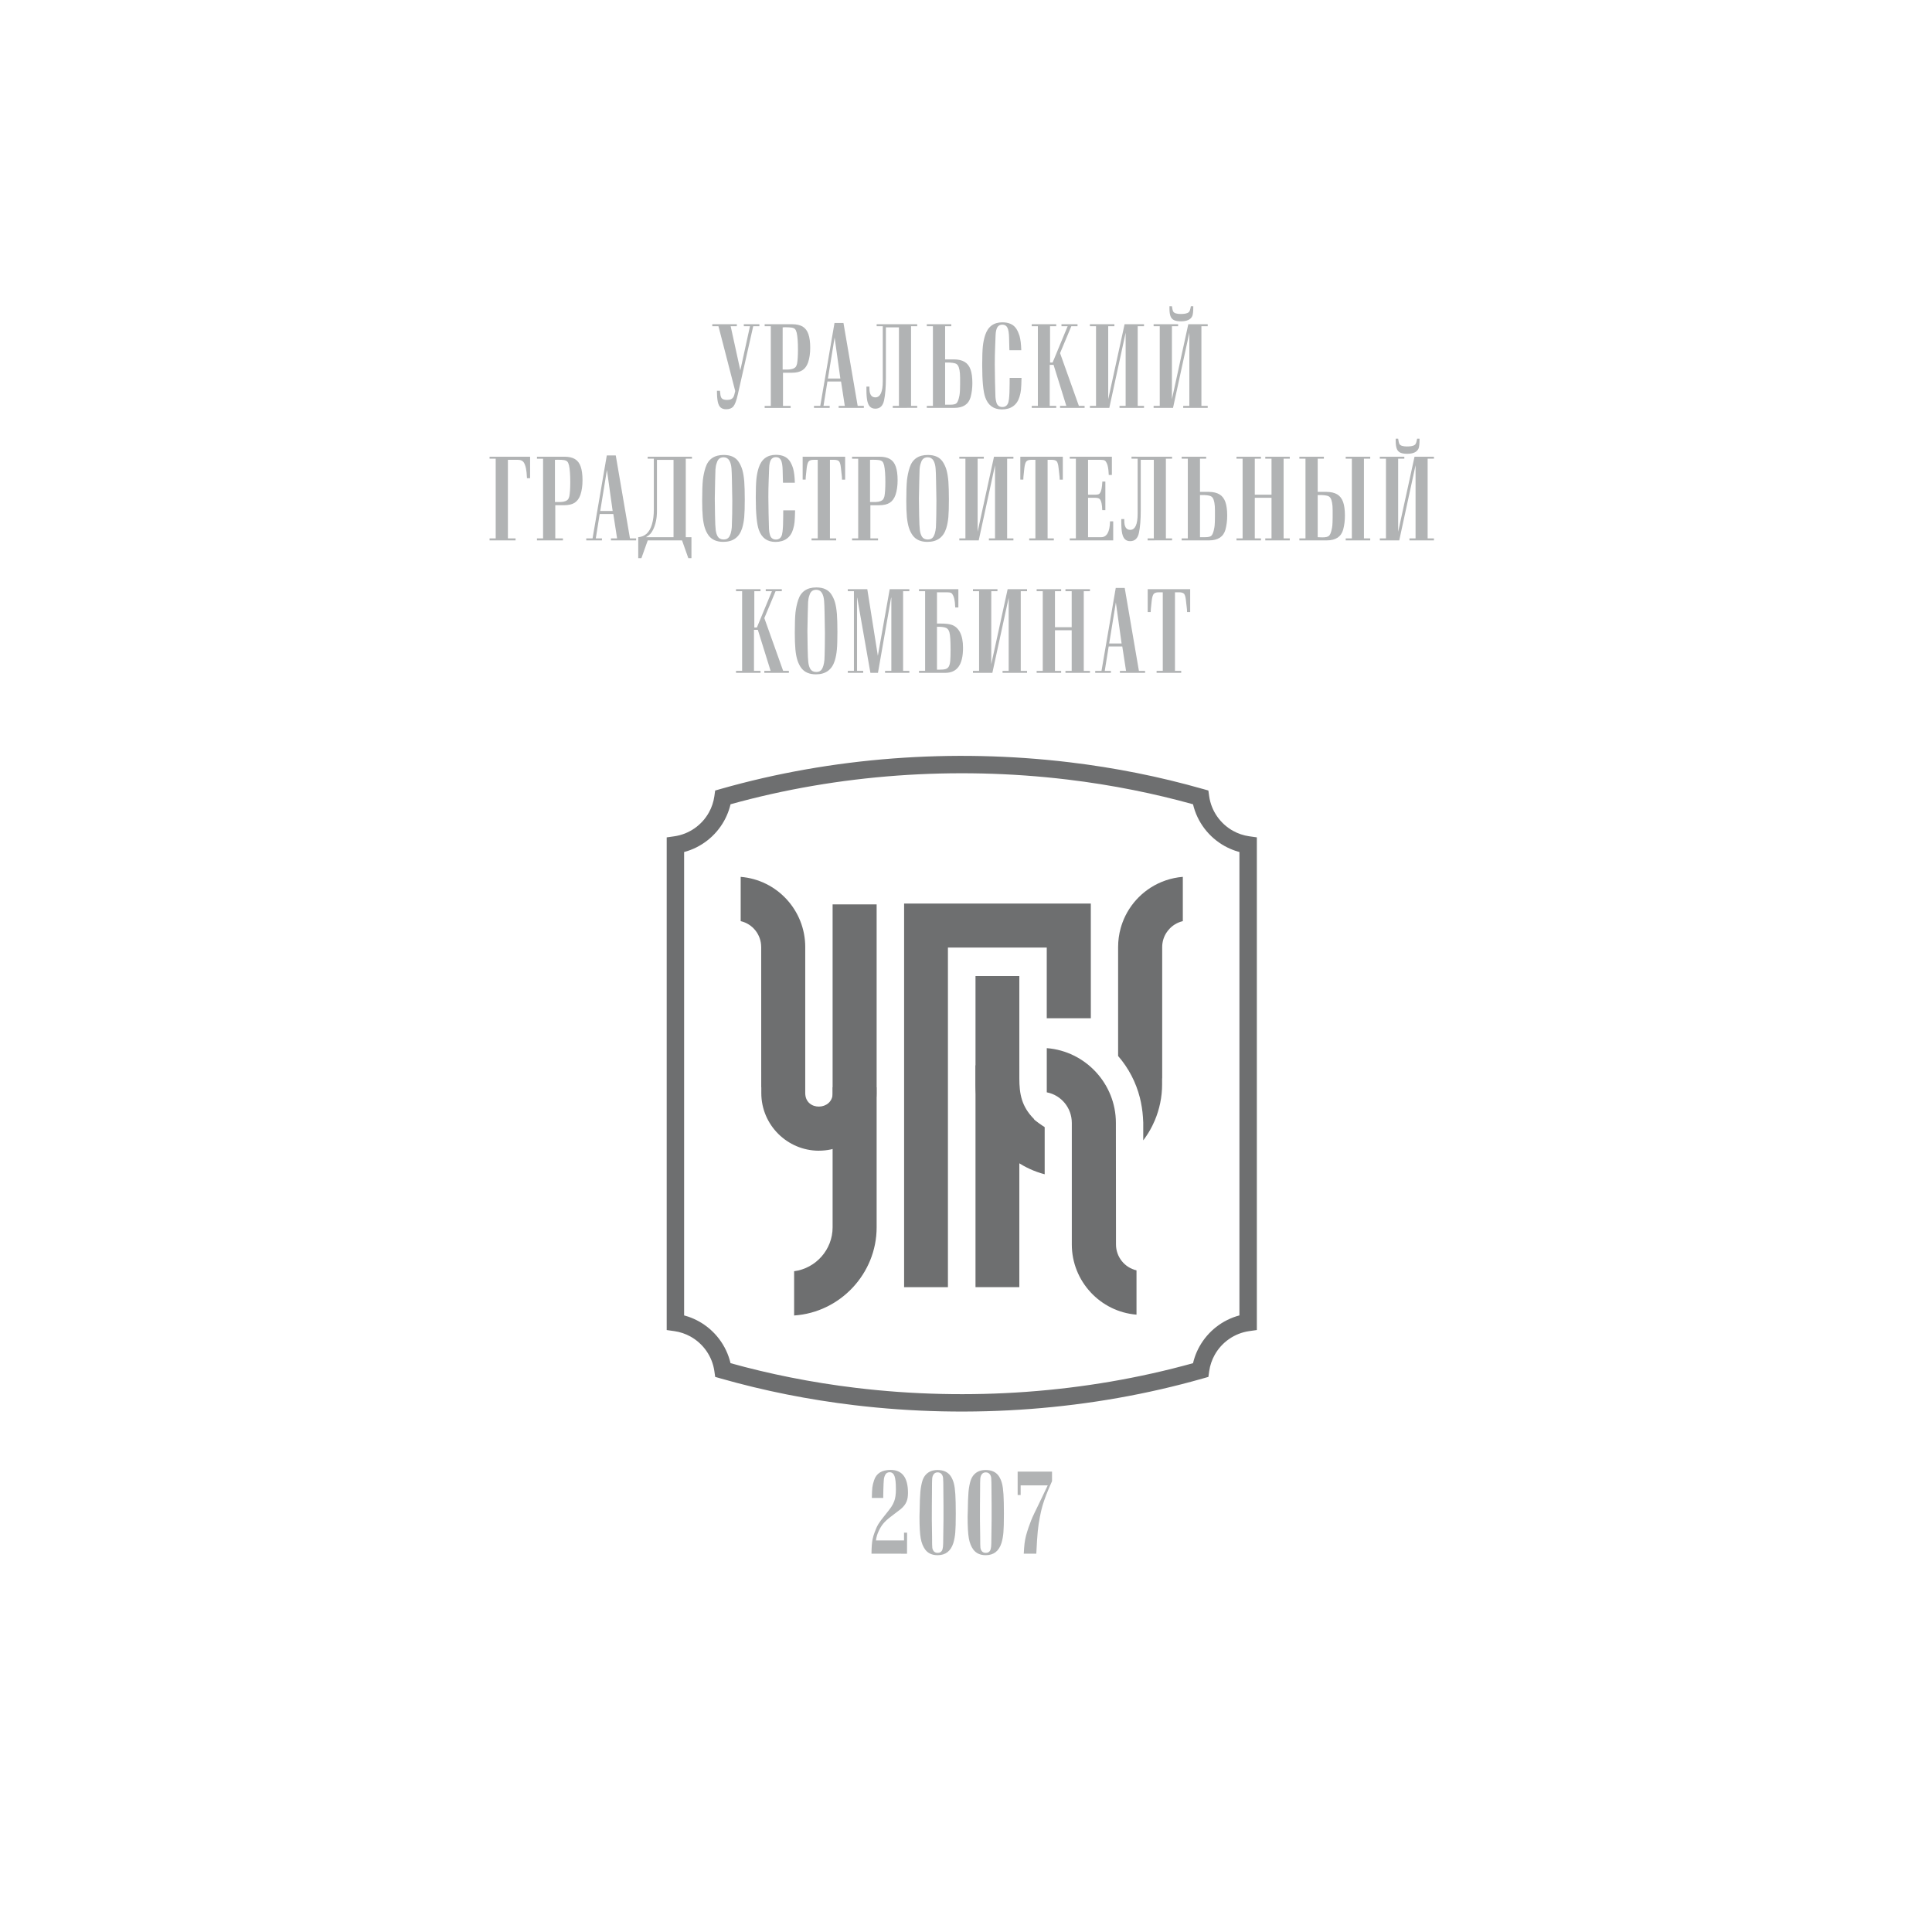 <?xml version="1.0" encoding="UTF-8" standalone="no"?>
<svg
   xmlns:dc="http://purl.org/dc/elements/1.1/"
   xmlns:cc="http://creativecommons.org/ns#"
   xmlns:rdf="http://www.w3.org/1999/02/22-rdf-syntax-ns#"
   xmlns:svg="http://www.w3.org/2000/svg"
   xmlns="http://www.w3.org/2000/svg"
   xmlns:xlink="http://www.w3.org/1999/xlink"
   xmlns:sodipodi="http://sodipodi.sourceforge.net/DTD/sodipodi-0.dtd"
   xmlns:inkscape="http://www.inkscape.org/namespaces/inkscape"
   version="1.1"
   width="180"
   height="180"
   id="svg41"
   viewBox="0 0 180 180"
   sodipodi:docname="Logo_.svg"
   inkscape:version="0.92.1 r15371">
  <defs
     id="defs45">
    <radialGradient
       r="59.955"
       cy="1095.055"
       cx="1098.345"
       id="grad1"
       gradientTransform="scale(0.896,1.116)"
       fx="1098.345"
       fy="1095.055"
       gradientUnits="userSpaceOnUse">
      <stop
         id="stop4360"
         stop-opacity="1"
         stop-color="#0062a7"
         offset="0%" />
      <stop
         id="stop4362"
         stop-opacity="1"
         stop-color="#003a6d"
         offset="100%" />
    </radialGradient>
    <linearGradient
       id="grad2">
      <stop
         id="stop4369"
         stop-opacity="1"
         stop-color="#68c9e8"
         offset="0%" />
      <stop
         id="stop4371"
         stop-opacity="1"
         stop-color="#009ee0"
         offset="49%" />
      <stop
         id="stop4373"
         stop-opacity="1"
         stop-color="#007eb4"
         offset="100%" />
    </linearGradient>
    <linearGradient
       gradientUnits="userSpaceOnUse"
       gradientTransform="scale(1.165,0.858)"
       y2="1470.099"
       x2="775.259"
       y1="1389.987"
       x1="775.259"
       id="grad3"
       xlink:href="#grad2" />
    <radialGradient
       r="159.229"
       cy="2422.321"
       cx="691.465"
       id="grad4"
       gradientTransform="scale(1.968,0.508)"
       fx="691.465"
       fy="2422.321"
       gradientUnits="userSpaceOnUse">
      <stop
         id="stop4381"
         stop-opacity="1"
         stop-color="#0062a7"
         offset="0%" />
      <stop
         id="stop4383"
         stop-opacity="1"
         stop-color="#003a6d"
         offset="100%" />
    </radialGradient>
    <linearGradient
       id="grad5">
      <stop
         id="stop4390"
         stop-opacity="1"
         stop-color="#c1c100"
         offset="0%" />
      <stop
         id="stop4392"
         stop-opacity="1"
         stop-color="#e7de00"
         offset="39%" />
      <stop
         id="stop4394"
         stop-opacity="1"
         stop-color="#fff044"
         offset="100%" />
    </linearGradient>
    <linearGradient
       gradientUnits="userSpaceOnUse"
       gradientTransform="scale(1.159,0.863)"
       y2="1498.017"
       x2="748.135"
       y1="1380.197"
       x1="748.135"
       id="grad6"
       xlink:href="#grad5" />
    <linearGradient
       id="grad1-4">
      <stop
         id="stop4546"
         stop-opacity="1"
         stop-color="#dcdedf"
         offset="0%" />
      <stop
         id="stop4548"
         stop-opacity="1"
         stop-color="#bdbec0"
         offset="100%" />
    </linearGradient>
    <linearGradient
       gradientUnits="userSpaceOnUse"
       gradientTransform="scale(1.165,0.858)"
       y2="938.031"
       x2="336.526"
       y1="797.921"
       x1="336.526"
       id="grad2-5"
       xlink:href="#grad1-4" />
    <radialGradient
       r="1"
       cy="0.57"
       cx="0.57"
       id="grad1-0">
      <stop
         id="stop4575"
         stop-opacity="1"
         stop-color="#ffffff"
         offset="0%" />
      <stop
         id="stop4577"
         stop-opacity="1"
         stop-color="#8f2029"
         offset="100%" />
    </radialGradient>
    <radialGradient
       r="0.82"
       cy="0.57"
       cx="0.57"
       id="grad2-0">
      <stop
         id="stop4584"
         stop-opacity="1"
         stop-color="#ffffff"
         offset="0%" />
      <stop
         id="stop4586"
         stop-opacity="1"
         stop-color="#8f2029"
         offset="100%" />
    </radialGradient>
    <radialGradient
       r="83.354"
       cy="253.492"
       cx="86.246"
       id="grad1-2"
       gradientTransform="scale(1.844,0.542)"
       fx="86.246"
       fy="253.492"
       gradientUnits="userSpaceOnUse">
      <stop
         id="stop4643"
         stop-opacity="1"
         stop-color="#ffffff"
         offset="0%" />
      <stop
         id="stop4645"
         stop-opacity="1"
         stop-color="#8f2029"
         offset="100%" />
    </radialGradient>
    <radialGradient
       r="28.199"
       cy="141.731"
       cx="93.598"
       id="grad2-01"
       gradientTransform="scale(1.04,0.961)"
       fx="93.598"
       fy="141.731"
       gradientUnits="userSpaceOnUse">
      <stop
         id="stop4652"
         stop-opacity="1"
         stop-color="#ffffff"
         offset="0%" />
      <stop
         id="stop4654"
         stop-opacity="1"
         stop-color="#8f2029"
         offset="100%" />
    </radialGradient>
    <linearGradient
       id="grad1-8">
      <stop
         id="stop4755"
         stop-opacity="1"
         stop-color="#c80d20"
         offset="0%" />
      <stop
         id="stop4757"
         stop-opacity="1"
         stop-color="#ffffff"
         offset="12%" />
      <stop
         id="stop4759"
         stop-opacity="1"
         stop-color="#d6d6d6"
         offset="0%" />
    </linearGradient>
    <linearGradient
       gradientUnits="userSpaceOnUse"
       y2="214.373"
       x2="133.578"
       y1="176.889"
       x1="133.578"
       id="grad2-4"
       xlink:href="#grad1-8"
       gradientTransform="scale(1.301,0.768)" />
    <linearGradient
       gradientUnits="userSpaceOnUse"
       y2="214.373"
       x2="133.578"
       y1="176.889"
       x1="133.578"
       id="grad2-08"
       xlink:href="#grad1-8"
       gradientTransform="scale(1.301,0.768)" />
    <linearGradient
       gradientUnits="userSpaceOnUse"
       y2="214.373"
       x2="133.578"
       y1="176.889"
       x1="133.578"
       id="grad2-45"
       xlink:href="#grad1-8"
       gradientTransform="scale(1.301,0.768)" />
  </defs>
  <sodipodi:namedview
     pagecolor="#ffffff"
     bordercolor="#666666"
     borderopacity="1"
     objecttolerance="10"
     gridtolerance="10"
     guidetolerance="10"
     inkscape:pageopacity="0"
     inkscape:pageshadow="2"
     inkscape:window-width="1920"
     inkscape:window-height="1005"
     id="namedview43"
     showgrid="false"
     showguides="true"
     inkscape:guide-bbox="true"
     inkscape:zoom="3.8547424"
     inkscape:cx="-8.7128609"
     inkscape:cy="91.306813"
     inkscape:window-x="-9"
     inkscape:window-y="-9"
     inkscape:window-maximized="1"
     inkscape:current-layer="svg41">
    <sodipodi:guide
       position="-15.776,89.885"
       orientation="0,1"
       id="guide3719"
       inkscape:locked="false" />
    <sodipodi:guide
       position="89.885,218.291"
       orientation="1,0"
       id="guide3721"
       inkscape:locked="false" />
  </sodipodi:namedview>
  <g
     id="g5158"
     transform="matrix(1.225,0,0,1.225,-287.881,-294.254)">
    <path
       inkscape:connector-curvature="0"
       id="path5120"
       style="fill:#6e6f70;fill-rule:evenodd"
       d="m 326.49,300.211 0.005,10e-4 0.413,0.118 0.06,0.428 c 0.16,1.136 0.851,2.101 1.814,2.638 0.185,0.103 0.383,0.192 0.592,0.262 0.206,0.07 0.42,0.122 0.641,0.153 v 4e-4 l 0.008,10e-4 0.572,0.08 v 0.575 36.322 0.574 l -0.572,0.081 c -1.135,0.16 -2.101,0.851 -2.637,1.814 -0.103,0.185 -0.192,0.383 -0.262,0.592 -0.07,0.206 -0.122,0.421 -0.153,0.641 h -3e-4 l -10e-4,0.008 -0.06,0.428 -0.414,0.118 c -8.466,2.417 -17.658,3.095 -26.529,2.032 -1.73,-0.207 -3.445,-0.48 -5.134,-0.817 -1.692,-0.338 -3.368,-0.743 -5.017,-1.213 l -0.005,-0.002 -0.413,-0.118 -0.06,-0.428 c -0.16,-1.136 -0.852,-2.102 -1.814,-2.638 -0.185,-0.103 -0.383,-0.191 -0.592,-0.262 -0.206,-0.07 -0.42,-0.122 -0.641,-0.153 v -3e-4 l -0.008,-10e-4 -0.572,-0.08 -3e-4,-0.575 v -36.322 l 3e-4,-0.574 0.572,-0.081 c 1.136,-0.16 2.102,-0.851 2.638,-1.813 0.103,-0.185 0.192,-0.383 0.262,-0.592 0.07,-0.206 0.122,-0.421 0.153,-0.641 h 3e-4 l 0.001,-0.008 0.06,-0.428 0.414,-0.118 c 8.468,-2.417 17.658,-3.094 26.528,-2.032 1.73,0.207 3.444,0.48 5.134,0.817 1.692,0.338 3.368,0.743 5.017,1.214 z m -0.749,1.166 c -1.487,-0.414 -2.999,-0.774 -4.527,-1.08 -1.664,-0.332 -3.344,-0.6 -5.03,-0.802 -8.563,-1.026 -17.426,-0.398 -25.617,1.881 -0.037,0.155 -0.081,0.307 -0.132,0.457 -0.095,0.279 -0.216,0.55 -0.36,0.809 -0.642,1.152 -1.735,2.02 -3.04,2.366 v 35.243 c 0.109,0.029 0.215,0.061 0.321,0.097 0.28,0.095 0.551,0.217 0.809,0.36 1.192,0.665 2.08,1.812 2.401,3.176 1.487,0.414 2.998,0.773 4.526,1.078 1.663,0.333 3.344,0.6 5.03,0.802 8.563,1.026 17.429,0.4 25.619,-1.88 0.036,-0.155 0.08,-0.308 0.13,-0.458 0.095,-0.279 0.216,-0.551 0.36,-0.809 0.642,-1.152 1.734,-2.02 3.039,-2.366 v -35.243 c -0.108,-0.029 -0.215,-0.061 -0.321,-0.098 -0.28,-0.095 -0.551,-0.216 -0.809,-0.36 -1.192,-0.664 -2.079,-1.81 -2.4,-3.174 z" />
    <path
       inkscape:connector-curvature="0"
       id="path5122"
       style="fill:#6e6f70;fill-rule:evenodd"
       d="m 303.767,338.102 h 3.333 v -25.827 h 7.516 v 5.376 h 3.353 l -0.002,-8.725 H 303.767 Z" />
    <path
       inkscape:connector-curvature="0"
       id="path5124"
       style="fill:#6e6f70;fill-rule:evenodd"
       d="m 309.197,321.231 v 16.871 h 3.333 v -16.871 z" />
    <path
       inkscape:connector-curvature="0"
       id="path5126"
       style="fill:#6e6f70;fill-rule:evenodd"
       d="m 316.522,325.603 v 9.255 c 0,2.788 2.165,5.115 4.92,5.335 v -3.368 c -0.909,-0.212 -1.557,-1.025 -1.56,-1.964 l -0.008,-9.256 c 0,-2.969 -2.31,-5.453 -5.256,-5.681 v 3.36 c 1.11,0.215 1.902,1.193 1.904,2.319 z" />
    <path
       inkscape:connector-curvature="0"
       id="path5128"
       style="fill:#6e6f70;fill-rule:evenodd"
       d="m 292.898,312.228 0.002,10.673 h 0.006 v 0.442 c 7e-4,2.424 1.976,4.38 4.378,4.382 v -0.002 h 0.004 c 2.415,0 4.382,-1.964 4.383,-4.377 -0.004,0 -0.002,-0.41 -0.002,-0.445 h 0.008 -3.349 0.009 v 0.442 c 0,1.346 -2.089,1.392 -2.089,-5e-4 v -11.105 c 0,-2.796 -2.143,-5.117 -4.91,-5.34 v 3.367 c 0.91,0.211 1.557,1.024 1.559,1.964 z" />
    <path
       inkscape:connector-curvature="0"
       id="path5130"
       style="fill:#6e6f70;fill-rule:evenodd"
       d="m 309.197,322.663 c 0,3.203 2.175,6.046 5.261,6.854 v -3.585 c -0.064,-0.037 -0.864,-0.572 -0.814,-0.621 -0.94,-0.94 -1.114,-1.904 -1.114,-3.09 v -7.782 h -3.333 z" />
    <path
       inkscape:connector-curvature="0"
       id="path5132"
       style="fill:#6e6f70;fill-rule:evenodd"
       d="m 323.396,322.22 v -9.988 c 0,-0.39 0.114,-0.761 0.315,-1.077 0.042,-0.065 0.084,-0.125 0.127,-0.178 l 8e-4,10e-4 c 0.048,-0.059 0.096,-0.114 0.144,-0.163 v -0.002 l 0.002,-0.002 c 0.152,-0.152 0.329,-0.281 0.523,-0.381 0.028,-0.014 0.067,-0.032 0.114,-0.052 l 0.002,-0.002 c 0.108,-0.047 0.223,-0.084 0.341,-0.112 v -3.368 c -0.901,0.073 -1.737,0.367 -2.454,0.825 -0.157,0.101 -0.313,0.213 -0.466,0.336 -0.15,0.12 -0.293,0.249 -0.427,0.383 l 0.001,6e-4 -0.003,0.002 -0.001,-6e-4 c -0.538,0.538 -0.965,1.192 -1.236,1.922 l 10e-4,4e-4 c -0.055,0.148 -0.103,0.294 -0.142,0.436 -0.126,0.454 -0.194,0.933 -0.194,1.426 h 0.002 v 0.004 h -0.002 l -3e-4,8.292 c 0.8,0.923 1.357,1.999 1.655,3.168 v 0.002 c 0.058,0.229 0.108,0.473 0.148,0.728 0.04,0.253 0.069,0.503 0.085,0.747 v 0.002 l 0.002,0.023 v 0.005 l 0.019,0.354 0.002,0.023 v 1.365 c 0.262,-0.346 0.493,-0.715 0.688,-1.105 0.066,-0.133 0.13,-0.27 0.188,-0.407 0.359,-0.849 0.559,-1.783 0.559,-2.762 h -10e-4 v -0.003 -0.442 z" />
    <path
       inkscape:connector-curvature="0"
       id="path5134"
       style="fill:#6e6f70;fill-rule:evenodd"
       d="m 298.329,333.554 c 0,1.686 -1.265,3.118 -2.927,3.337 v 3.366 c 3.495,-0.229 6.276,-3.181 6.276,-6.702 v -24.566 h -3.349 z" />
    <path
       inkscape:connector-curvature="0"
       id="path5136"
       style="fill:#b1b3b4;fill-rule:evenodd"
       d="m 301.286,358.373 c 0.006,-0.486 0.032,-0.842 0.078,-1.071 0.04,-0.197 0.091,-0.374 0.152,-0.53 0.086,-0.248 0.181,-0.458 0.284,-0.635 0.106,-0.178 0.27,-0.399 0.488,-0.664 0.235,-0.29 0.402,-0.508 0.501,-0.652 0.097,-0.146 0.172,-0.29 0.224,-0.434 0.087,-0.224 0.13,-0.527 0.13,-0.91 0,-0.483 -0.035,-0.82 -0.108,-1.01 -0.072,-0.192 -0.196,-0.289 -0.371,-0.289 -0.161,0 -0.275,0.074 -0.345,0.221 -0.058,0.127 -0.09,0.253 -0.096,0.38 -0.013,0.137 -0.025,0.38 -0.034,0.725 -0.006,0.178 -0.009,0.339 -0.009,0.479 v 0.152 h -0.867 c 0.006,-0.374 0.019,-0.642 0.038,-0.803 0.021,-0.162 0.064,-0.34 0.13,-0.536 0.168,-0.529 0.586,-0.794 1.256,-0.794 0.882,0 1.324,0.58 1.324,1.742 0,0.268 -0.034,0.485 -0.103,0.653 -0.081,0.209 -0.231,0.406 -0.453,0.59 -0.066,0.057 -0.314,0.246 -0.742,0.566 -0.239,0.181 -0.426,0.35 -0.56,0.508 -0.136,0.156 -0.258,0.352 -0.367,0.588 -0.107,0.218 -0.178,0.457 -0.212,0.716 h 2.136 v -0.59 h 0.233 l -0.005,1.601 z m 3.661,-3.162 c 0.009,-0.696 0.026,-1.209 0.056,-1.536 0.031,-0.328 0.084,-0.608 0.154,-0.841 0.056,-0.177 0.135,-0.326 0.243,-0.45 0.106,-0.123 0.235,-0.218 0.39,-0.281 0.153,-0.063 0.325,-0.094 0.516,-0.094 0.455,0 0.789,0.153 1.001,0.461 0.108,0.162 0.187,0.345 0.241,0.548 0.055,0.205 0.093,0.483 0.115,0.835 0.022,0.353 0.033,0.845 0.033,1.478 0,0.656 -0.012,1.13 -0.037,1.423 -0.025,0.294 -0.074,0.564 -0.149,0.811 -0.196,0.616 -0.595,0.923 -1.196,0.923 -0.411,0 -0.723,-0.14 -0.936,-0.418 -0.17,-0.227 -0.286,-0.516 -0.348,-0.866 -0.062,-0.349 -0.093,-0.892 -0.093,-1.632 0,-0.044 0.001,-0.106 0.004,-0.185 0.003,-0.078 0.005,-0.137 0.005,-0.177 z m 0.928,0.582 0.018,1.264 c 0,0.498 0.006,0.789 0.018,0.872 0.007,0.075 0.037,0.15 0.086,0.226 0.069,0.103 0.175,0.155 0.319,0.155 0.147,0 0.254,-0.052 0.32,-0.155 0.043,-0.069 0.072,-0.169 0.087,-0.3 0.013,-0.131 0.021,-0.375 0.021,-0.736 l 0.018,-1.333 v -1.053 l -0.009,-1.147 c 0,-0.483 -0.007,-0.812 -0.022,-0.984 -0.004,-0.055 -0.028,-0.129 -0.068,-0.22 -0.081,-0.13 -0.196,-0.194 -0.346,-0.194 -0.147,0 -0.256,0.061 -0.328,0.185 -0.048,0.078 -0.078,0.178 -0.088,0.302 -0.01,0.124 -0.015,0.433 -0.015,0.928 l -0.009,1.13 z m 2.733,-0.582 c 0.009,-0.696 0.026,-1.209 0.056,-1.536 0.031,-0.328 0.084,-0.608 0.155,-0.841 0.056,-0.177 0.135,-0.326 0.243,-0.45 0.106,-0.123 0.235,-0.218 0.39,-0.281 0.153,-0.063 0.325,-0.094 0.515,-0.094 0.455,0 0.789,0.153 1.001,0.461 0.107,0.162 0.187,0.345 0.241,0.548 0.055,0.205 0.093,0.483 0.115,0.835 0.022,0.353 0.033,0.845 0.033,1.478 0,0.656 -0.012,1.13 -0.037,1.423 -0.025,0.294 -0.074,0.564 -0.149,0.811 -0.196,0.616 -0.595,0.923 -1.196,0.923 -0.411,0 -0.723,-0.14 -0.937,-0.418 -0.17,-0.227 -0.286,-0.516 -0.348,-0.866 -0.062,-0.349 -0.093,-0.892 -0.093,-1.632 0,-0.044 0.002,-0.106 0.005,-0.185 0.003,-0.078 0.005,-0.137 0.005,-0.177 z m 0.927,0.582 0.018,1.264 c 0,0.498 0.006,0.789 0.018,0.872 0.007,0.075 0.037,0.15 0.086,0.226 0.069,0.103 0.175,0.155 0.32,0.155 0.147,0 0.253,-0.052 0.319,-0.155 0.043,-0.069 0.072,-0.169 0.087,-0.3 0.013,-0.131 0.021,-0.375 0.021,-0.736 l 0.018,-1.333 v -1.053 l -0.009,-1.147 c 0,-0.483 -0.007,-0.812 -0.022,-0.984 -0.004,-0.055 -0.028,-0.129 -0.068,-0.22 -0.081,-0.13 -0.196,-0.194 -0.346,-0.194 -0.147,0 -0.256,0.061 -0.329,0.185 -0.048,0.078 -0.078,0.178 -0.088,0.302 -0.01,0.124 -0.015,0.433 -0.015,0.928 l -0.009,1.13 z m 3.332,2.58 c 0.018,-0.329 0.038,-0.588 0.06,-0.779 0.024,-0.19 0.059,-0.383 0.108,-0.576 0.05,-0.192 0.118,-0.413 0.203,-0.66 0.067,-0.192 0.129,-0.361 0.186,-0.504 0.058,-0.147 0.143,-0.34 0.258,-0.579 0.114,-0.239 0.27,-0.56 0.468,-0.966 0.164,-0.339 0.343,-0.716 0.539,-1.13 h -2.059 v 0.733 h -0.228 v -1.779 h 2.615 v 0.726 c -0.18,0.396 -0.327,0.745 -0.443,1.046 -0.116,0.3 -0.21,0.578 -0.283,0.828 -0.072,0.252 -0.137,0.527 -0.194,0.826 -0.074,0.374 -0.13,0.745 -0.165,1.112 -0.037,0.366 -0.074,0.934 -0.11,1.701 z" />
    <path
       inkscape:connector-curvature="0"
       id="path5138"
       style="fill:#b1b3b4;fill-rule:evenodd"
       d="m 292.291,265.018 -1.174,5.202 c -0.102,0.452 -0.213,0.752 -0.337,0.901 -0.124,0.141 -0.303,0.212 -0.539,0.212 -0.181,0 -0.322,-0.043 -0.425,-0.13 -0.102,-0.087 -0.174,-0.23 -0.218,-0.432 -0.043,-0.204 -0.065,-0.484 -0.065,-0.842 h 0.23 c 0.003,0.015 0.004,0.042 0.007,0.078 0.003,0.035 0.007,0.065 0.013,0.091 0.009,0.2 0.05,0.339 0.125,0.414 0.078,0.075 0.212,0.112 0.402,0.112 0.235,0 0.395,-0.077 0.478,-0.228 0.04,-0.066 0.086,-0.216 0.134,-0.449 l -1.274,-4.929 h -0.47 v -0.152 h 1.869 l -0.004,0.152 h -0.467 l 0.734,3.355 0.735,-3.355 h -0.467 l -0.005,-0.152 h 1.187 v 0.152 z m 0.871,-0.152 h 2.084 c 0.336,0 0.604,0.06 0.804,0.179 0.2,0.12 0.346,0.311 0.437,0.573 0.093,0.264 0.139,0.612 0.139,1.043 0,0.417 -0.053,0.785 -0.159,1.105 -0.096,0.273 -0.24,0.473 -0.436,0.6 -0.196,0.127 -0.464,0.19 -0.803,0.19 h -0.673 v 2.523 h 0.582 v 0.152 h -1.975 v -0.152 h 0.466 v -6.06 h -0.466 z m 1.367,3.446 h 0.415 c 0.287,-0.009 0.482,-0.079 0.587,-0.21 0.043,-0.066 0.073,-0.143 0.094,-0.23 0.045,-0.247 0.069,-0.607 0.069,-1.078 0,-0.557 -0.031,-0.981 -0.094,-1.271 -0.035,-0.132 -0.076,-0.227 -0.125,-0.281 -0.051,-0.057 -0.134,-0.096 -0.244,-0.116 -0.111,-0.019 -0.286,-0.03 -0.524,-0.03 -0.019,0 -0.05,0.002 -0.09,0.005 -0.039,0.003 -0.069,0.004 -0.087,0.004 z m 3.107,2.766 h 0.47 l -0.002,0.152 h -1.192 v -0.152 h 0.478 l 1.083,-6.308 h 0.682 l 1.08,6.308 h 0.47 v 0.152 h -1.916 v -0.152 h 0.467 l -0.285,-1.854 h -1.036 z m 0.337,-2.084 h 0.944 l -0.436,-3.119 z m 6.79,-4.128 v 0.152 h -0.469 v 6.06 h 0.469 v 0.147 l -1.859,0.005 v -0.152 h 0.47 v -5.974 h -0.993 v 3.844 c 0,0.695 -0.045,1.265 -0.138,1.707 -0.088,0.423 -0.311,0.634 -0.664,0.634 -0.163,0 -0.296,-0.047 -0.395,-0.14 -0.1,-0.094 -0.171,-0.243 -0.217,-0.449 -0.044,-0.206 -0.066,-0.484 -0.066,-0.836 v -0.255 h 0.228 v 0.134 c 0,0.458 0.15,0.686 0.449,0.686 0.377,0 0.566,-0.411 0.566,-1.233 v -4.179 h -0.466 v -0.152 z m 0.73,6.364 v -0.152 h 0.465 v -6.06 h -0.465 v -0.152 h 1.863 v 0.152 h -0.47 v 2.522 h 0.673 c 0.333,0.003 0.604,0.067 0.809,0.189 0.206,0.122 0.355,0.314 0.45,0.576 0.093,0.261 0.14,0.61 0.14,1.044 0,0.374 -0.044,0.729 -0.134,1.065 -0.154,0.543 -0.57,0.816 -1.246,0.816 z m 1.393,-3.448 v 3.205 h 0.38 c 0.258,0 0.424,-0.04 0.495,-0.121 0.066,-0.069 0.122,-0.196 0.17,-0.38 0.04,-0.16 0.065,-0.296 0.072,-0.405 0.012,-0.112 0.019,-0.317 0.022,-0.613 v -0.53 c 0,-0.456 -0.058,-0.771 -0.172,-0.944 -0.057,-0.087 -0.15,-0.143 -0.277,-0.169 -0.065,-0.016 -0.183,-0.031 -0.354,-0.043 z m 4.909,1.165 h 0.902 c -0.009,0.411 -0.022,0.71 -0.041,0.893 -0.019,0.184 -0.054,0.364 -0.111,0.539 -0.091,0.314 -0.252,0.552 -0.48,0.719 -0.228,0.165 -0.516,0.247 -0.862,0.247 -0.626,0 -1.047,-0.305 -1.264,-0.915 -0.154,-0.429 -0.233,-1.25 -0.233,-2.464 0,-0.624 0.017,-1.091 0.047,-1.402 0.033,-0.313 0.091,-0.602 0.177,-0.867 0.213,-0.649 0.649,-0.975 1.308,-0.975 0.498,0 0.854,0.165 1.069,0.496 0.099,0.161 0.176,0.337 0.237,0.53 0.075,0.268 0.121,0.633 0.134,1.095 h -0.903 l -0.009,-0.31 -0.016,-0.651 c -0.009,-0.356 -0.051,-0.61 -0.13,-0.76 -0.078,-0.149 -0.206,-0.224 -0.383,-0.224 -0.168,0 -0.292,0.065 -0.374,0.194 -0.081,0.13 -0.129,0.336 -0.14,0.622 l -0.034,0.91 c -0.018,0.465 -0.026,0.901 -0.026,1.308 0,0.006 0.006,0.439 0.018,1.299 0.009,0.368 0.018,0.691 0.026,0.971 0,0.233 0.026,0.44 0.081,0.621 0.029,0.106 0.082,0.19 0.162,0.251 0.079,0.06 0.174,0.089 0.287,0.089 0.233,0 0.386,-0.12 0.461,-0.362 0.019,-0.084 0.034,-0.162 0.043,-0.237 0.034,-0.283 0.052,-0.684 0.052,-1.209 v -0.116 z m 4.41,-3.929 h -0.47 v -0.152 h 1.221 v 0.152 h -0.471 l -0.857,2.048 1.431,4.012 h 0.436 v 0.152 h -1.868 v -0.152 h 0.478 l -0.97,-3.12 h -0.294 v 3.12 h 0.496 v 0.152 h -1.863 v -0.152 h 0.466 v -6.06 h -0.466 v -0.152 h 1.863 v 0.152 h -0.47 v 2.764 h 0.194 z m 3.085,5.555 1.246,-5.707 h 1.476 v 0.152 h -0.479 v 6.06 h 0.479 v 0.152 h -1.863 v -0.152 h 0.466 v -5.564 l -1.242,5.716 h -1.476 v -0.152 h 0.466 v -6.06 h -0.466 v -0.152 h 1.863 v 0.152 h -0.47 z m 4.845,0 1.246,-5.707 h 1.476 v 0.152 h -0.479 v 6.06 h 0.479 v 0.152 h -1.863 v -0.152 h 0.466 v -5.564 l -1.241,5.716 h -1.476 v -0.152 h 0.466 v -6.06 h -0.466 v -0.152 h 1.863 v 0.152 h -0.47 z m -0.186,-7.076 h 0.186 c 0.026,0.194 0.059,0.33 0.099,0.405 0.072,0.124 0.264,0.186 0.574,0.186 0.302,0 0.503,-0.044 0.608,-0.134 0.069,-0.06 0.122,-0.212 0.159,-0.457 h 0.185 v 0.069 c 0,0.314 -0.023,0.535 -0.069,0.664 -0.115,0.277 -0.403,0.415 -0.866,0.415 -0.225,0 -0.4,-0.029 -0.527,-0.088 -0.127,-0.059 -0.217,-0.159 -0.27,-0.299 -0.053,-0.139 -0.08,-0.338 -0.08,-0.594 z m -48.628,11.445 v 1.635 h -0.237 c -0.015,-0.333 -0.041,-0.583 -0.078,-0.75 -0.051,-0.241 -0.122,-0.409 -0.209,-0.503 -0.088,-0.096 -0.22,-0.143 -0.395,-0.143 h -0.769 v 5.974 h 0.583 v 0.152 h -1.977 v -0.152 h 0.466 v -6.06 h -0.466 v -0.152 z m 0.523,0 h 2.084 c 0.336,0 0.604,0.06 0.804,0.18 0.2,0.119 0.346,0.311 0.437,0.573 0.093,0.264 0.139,0.611 0.139,1.043 0,0.416 -0.053,0.785 -0.159,1.105 -0.096,0.272 -0.24,0.472 -0.436,0.599 -0.196,0.127 -0.464,0.19 -0.803,0.19 h -0.673 v 2.523 h 0.582 v 0.152 h -1.975 v -0.152 h 0.465 v -6.06 h -0.465 z m 1.367,3.446 h 0.415 c 0.287,-0.008 0.482,-0.08 0.587,-0.21 0.043,-0.066 0.074,-0.143 0.094,-0.23 0.046,-0.247 0.069,-0.607 0.069,-1.078 0,-0.557 -0.031,-0.981 -0.095,-1.271 -0.035,-0.133 -0.076,-0.227 -0.125,-0.281 -0.051,-0.057 -0.134,-0.096 -0.244,-0.116 -0.111,-0.019 -0.286,-0.029 -0.524,-0.029 -0.019,0 -0.05,10e-4 -0.09,0.004 -0.04,0.003 -0.069,0.004 -0.087,0.004 z m 3.107,2.766 h 0.47 l -0.003,0.152 h -1.192 v -0.152 h 0.479 l 1.083,-6.308 h 0.682 l 1.079,6.308 h 0.47 v 0.152 h -1.916 v -0.152 h 0.467 l -0.286,-1.854 h -1.036 z m 0.338,-2.084 h 0.944 l -0.436,-3.119 z m 6.506,1.993 h 0.431 v 1.598 h -0.237 l -0.479,-1.355 h -2.607 l -0.483,1.355 h -0.241 v -1.598 c 0.255,-0.018 0.471,-0.108 0.646,-0.271 0.178,-0.168 0.312,-0.408 0.401,-0.721 0.093,-0.309 0.139,-0.679 0.139,-1.108 v -3.869 h -0.47 v -0.152 h 3.37 v 0.152 h -0.47 z m -3.029,0 h 2.097 v -5.882 h -1.261 v 3.903 c 0,0.534 -0.096,1 -0.289,1.398 -0.069,0.14 -0.14,0.251 -0.212,0.327 -0.072,0.078 -0.184,0.163 -0.336,0.255 z m 4.276,-2.807 c 0,-0.682 0.018,-1.191 0.051,-1.527 0.038,-0.34 0.106,-0.664 0.207,-0.972 0.206,-0.631 0.667,-0.948 1.38,-0.948 0.537,0 0.92,0.18 1.147,0.539 0.121,0.187 0.213,0.395 0.277,0.621 0.063,0.227 0.109,0.516 0.139,0.863 0.025,0.345 0.038,0.8 0.038,1.364 0,0.595 -0.013,1.044 -0.041,1.346 -0.027,0.302 -0.08,0.58 -0.158,0.837 -0.218,0.694 -0.696,1.04 -1.436,1.04 -0.492,0 -0.86,-0.158 -1.105,-0.474 -0.127,-0.17 -0.225,-0.366 -0.297,-0.588 -0.072,-0.221 -0.123,-0.496 -0.156,-0.823 -0.031,-0.331 -0.047,-0.757 -0.047,-1.277 z m 0.959,-0.134 0.018,1.272 c 0.009,0.554 0.026,0.933 0.053,1.134 0.028,0.2 0.08,0.365 0.158,0.492 0.091,0.146 0.243,0.219 0.452,0.219 0.187,0 0.326,-0.068 0.414,-0.203 0.051,-0.086 0.091,-0.174 0.116,-0.262 0.04,-0.135 0.068,-0.286 0.082,-0.453 0.01,-0.17 0.021,-0.501 0.03,-0.996 l 0.008,-1.044 -0.026,-1.492 c -0.007,-0.449 -0.019,-0.76 -0.034,-0.935 -0.018,-0.256 -0.073,-0.466 -0.168,-0.626 -0.1,-0.16 -0.244,-0.241 -0.432,-0.241 -0.172,0 -0.303,0.056 -0.396,0.168 -0.054,0.063 -0.096,0.15 -0.125,0.259 -0.055,0.144 -0.087,0.308 -0.099,0.492 -0.009,0.161 -0.018,0.452 -0.025,0.875 z m 5.206,0.902 h 0.902 c -0.009,0.411 -0.022,0.71 -0.041,0.894 -0.019,0.184 -0.054,0.364 -0.111,0.539 -0.091,0.314 -0.251,0.552 -0.48,0.719 -0.228,0.165 -0.516,0.247 -0.862,0.247 -0.626,0 -1.047,-0.305 -1.264,-0.915 -0.154,-0.429 -0.233,-1.251 -0.233,-2.464 0,-0.624 0.017,-1.091 0.047,-1.402 0.033,-0.314 0.091,-0.602 0.177,-0.867 0.214,-0.649 0.649,-0.975 1.308,-0.975 0.498,0 0.854,0.165 1.069,0.496 0.099,0.161 0.177,0.337 0.237,0.53 0.075,0.268 0.121,0.633 0.134,1.096 h -0.903 l -0.009,-0.311 -0.016,-0.651 c -0.009,-0.356 -0.051,-0.61 -0.13,-0.76 -0.078,-0.149 -0.206,-0.224 -0.383,-0.224 -0.168,0 -0.292,0.065 -0.374,0.194 -0.081,0.13 -0.129,0.336 -0.14,0.622 l -0.034,0.91 c -0.018,0.465 -0.026,0.901 -0.026,1.308 0,0.006 0.006,0.439 0.018,1.299 0.009,0.368 0.018,0.691 0.026,0.971 0,0.233 0.026,0.441 0.081,0.622 0.029,0.106 0.082,0.19 0.162,0.251 0.079,0.06 0.173,0.089 0.287,0.089 0.233,0 0.386,-0.121 0.461,-0.362 0.019,-0.084 0.034,-0.162 0.043,-0.237 0.034,-0.283 0.052,-0.685 0.052,-1.209 v -0.116 z m 1.477,-4.081 h 3.231 v 1.743 h -0.237 l -0.009,-0.215 -0.073,-0.653 c -0.025,-0.258 -0.072,-0.43 -0.137,-0.517 -0.069,-0.081 -0.196,-0.121 -0.38,-0.121 h -0.32 v 5.974 H 298.6 v 0.152 h -1.872 v -0.152 h 0.47 v -5.974 h -0.32 c -0.181,0 -0.305,0.042 -0.371,0.125 -0.068,0.081 -0.119,0.252 -0.15,0.512 l -0.069,0.653 -0.009,0.215 h -0.228 z m 3.758,0 h 2.084 c 0.336,0 0.604,0.06 0.804,0.18 0.2,0.119 0.346,0.311 0.437,0.573 0.093,0.264 0.139,0.611 0.139,1.043 0,0.416 -0.053,0.785 -0.159,1.105 -0.096,0.272 -0.24,0.472 -0.436,0.599 -0.196,0.127 -0.464,0.19 -0.803,0.19 h -0.673 v 2.523 h 0.582 v 0.152 h -1.975 v -0.152 h 0.466 v -6.06 h -0.466 z m 1.367,3.446 h 0.415 c 0.287,-0.008 0.482,-0.08 0.586,-0.21 0.043,-0.066 0.074,-0.143 0.095,-0.23 0.045,-0.247 0.069,-0.607 0.069,-1.078 0,-0.557 -0.031,-0.981 -0.094,-1.271 -0.035,-0.133 -0.077,-0.227 -0.125,-0.281 -0.052,-0.057 -0.134,-0.096 -0.245,-0.116 -0.11,-0.019 -0.285,-0.029 -0.524,-0.029 -0.019,0 -0.05,10e-4 -0.09,0.004 -0.04,0.003 -0.069,0.004 -0.087,0.004 z m 2.758,-0.132 c 0,-0.682 0.018,-1.191 0.051,-1.527 0.038,-0.34 0.106,-0.664 0.207,-0.972 0.206,-0.631 0.667,-0.948 1.38,-0.948 0.537,0 0.92,0.18 1.147,0.539 0.121,0.187 0.213,0.395 0.277,0.621 0.063,0.227 0.109,0.516 0.139,0.863 0.025,0.345 0.038,0.8 0.038,1.364 0,0.595 -0.013,1.044 -0.041,1.346 -0.027,0.302 -0.08,0.58 -0.158,0.837 -0.218,0.694 -0.696,1.04 -1.436,1.04 -0.492,0 -0.86,-0.158 -1.105,-0.474 -0.126,-0.17 -0.225,-0.366 -0.297,-0.588 -0.072,-0.221 -0.124,-0.496 -0.157,-0.823 -0.031,-0.331 -0.047,-0.757 -0.047,-1.277 z m 0.959,-0.134 0.018,1.272 c 0.009,0.554 0.027,0.933 0.053,1.134 0.028,0.2 0.08,0.365 0.158,0.492 0.092,0.146 0.243,0.219 0.452,0.219 0.187,0 0.326,-0.068 0.414,-0.203 0.051,-0.086 0.091,-0.174 0.116,-0.262 0.04,-0.135 0.068,-0.286 0.082,-0.453 0.01,-0.17 0.021,-0.501 0.029,-0.996 l 0.009,-1.044 -0.026,-1.492 c -0.007,-0.449 -0.019,-0.76 -0.034,-0.935 -0.018,-0.256 -0.074,-0.466 -0.168,-0.626 -0.1,-0.16 -0.244,-0.241 -0.432,-0.241 -0.172,0 -0.303,0.056 -0.396,0.168 -0.054,0.063 -0.096,0.15 -0.125,0.259 -0.054,0.144 -0.087,0.308 -0.098,0.492 -0.009,0.161 -0.018,0.452 -0.025,0.875 z m 4.465,2.527 1.246,-5.707 h 1.476 v 0.152 h -0.478 v 6.06 h 0.478 v 0.152 h -1.863 v -0.152 h 0.465 v -5.564 l -1.241,5.716 h -1.476 v -0.152 h 0.465 v -6.06 h -0.465 v -0.152 h 1.863 v 0.152 h -0.47 z m 3.248,-5.707 h 3.231 v 1.743 h -0.237 l -0.009,-0.215 -0.074,-0.653 c -0.025,-0.258 -0.072,-0.43 -0.137,-0.517 -0.069,-0.081 -0.196,-0.121 -0.38,-0.121 h -0.32 v 5.974 h 0.474 v 0.152 h -1.872 v -0.152 h 0.47 v -5.974 h -0.32 c -0.181,0 -0.305,0.042 -0.371,0.125 -0.068,0.081 -0.119,0.252 -0.15,0.512 l -0.069,0.653 -0.009,0.215 h -0.228 z m 7.063,6.364 h -3.305 v -0.152 h 0.466 v -6.06 h -0.466 v -0.152 h 3.205 v 1.388 h -0.237 c -0.009,-0.266 -0.035,-0.496 -0.081,-0.689 -0.02,-0.086 -0.047,-0.159 -0.078,-0.219 -0.043,-0.097 -0.094,-0.162 -0.154,-0.195 -0.059,-0.031 -0.154,-0.047 -0.287,-0.047 h -0.975 v 2.651 h 0.548 c 0.118,0 0.205,-0.013 0.259,-0.038 0.055,-0.026 0.097,-0.072 0.13,-0.138 0.076,-0.121 0.128,-0.395 0.15,-0.824 h 0.229 v 2.174 h -0.237 c -0.006,-0.215 -0.022,-0.389 -0.052,-0.521 -0.034,-0.16 -0.084,-0.271 -0.15,-0.33 -0.066,-0.059 -0.175,-0.088 -0.328,-0.088 h -0.548 v 2.997 h 0.993 c 0.434,0 0.66,-0.402 0.677,-1.208 h 0.242 z m 4.478,-6.364 v 0.152 h -0.47 v 6.06 h 0.47 v 0.147 l -1.859,0.005 v -0.152 h 0.47 v -5.974 h -0.993 v 3.844 c 0,0.695 -0.045,1.265 -0.138,1.707 -0.088,0.422 -0.311,0.634 -0.665,0.634 -0.163,0 -0.295,-0.047 -0.394,-0.14 -0.1,-0.094 -0.171,-0.243 -0.217,-0.449 -0.044,-0.206 -0.066,-0.484 -0.066,-0.836 v -0.255 h 0.228 v 0.134 c 0,0.458 0.15,0.686 0.449,0.686 0.378,0 0.566,-0.411 0.566,-1.233 v -4.179 h -0.466 v -0.152 z m 0.73,6.364 v -0.152 h 0.466 v -6.06 h -0.466 v -0.152 h 1.863 v 0.152 h -0.47 v 2.522 h 0.673 c 0.333,0.003 0.604,0.066 0.808,0.189 0.206,0.122 0.355,0.314 0.449,0.576 0.093,0.261 0.14,0.61 0.14,1.044 0,0.374 -0.044,0.729 -0.134,1.065 -0.154,0.543 -0.57,0.816 -1.246,0.816 z m 1.393,-3.448 v 3.205 h 0.38 c 0.258,0 0.424,-0.04 0.495,-0.121 0.066,-0.069 0.122,-0.196 0.169,-0.38 0.04,-0.16 0.065,-0.296 0.072,-0.405 0.012,-0.112 0.019,-0.317 0.022,-0.613 v -0.53 c 0,-0.456 -0.057,-0.772 -0.172,-0.944 -0.058,-0.087 -0.15,-0.143 -0.277,-0.169 -0.065,-0.016 -0.182,-0.031 -0.354,-0.043 z m 6.359,3.296 h 0.47 v 0.152 h -1.863 v -0.152 h 0.474 v -3.088 h -1.272 v 3.088 h 0.47 v 0.152 h -1.863 v -0.152 h 0.466 v -6.06 h -0.466 v -0.152 h 1.863 v 0.152 h -0.47 v 2.738 h 1.272 v -2.738 h -0.474 v -0.152 h 1.863 v 0.152 h -0.47 z m 1.2,0.152 v -0.152 h 0.465 v -6.06 h -0.465 v -0.152 h 1.863 v 0.152 h -0.47 v 2.522 h 0.673 c 0.333,0.003 0.604,0.066 0.809,0.189 0.206,0.122 0.355,0.314 0.449,0.576 0.093,0.262 0.14,0.61 0.14,1.044 0,0.374 -0.044,0.729 -0.134,1.065 -0.154,0.543 -0.57,0.816 -1.246,0.816 z m 4.91,-6.212 v 6.06 h 0.478 v 0.152 h -1.864 v -0.152 h 0.467 v -6.06 h -0.467 v -0.152 h 1.864 v 0.152 z m -3.517,2.764 v 3.205 c 0.106,0.009 0.227,0.013 0.362,0.013 0.262,0 0.433,-0.044 0.512,-0.134 0.066,-0.068 0.122,-0.194 0.169,-0.378 0.04,-0.162 0.065,-0.296 0.072,-0.406 0.012,-0.112 0.019,-0.315 0.022,-0.611 v -0.532 c 0,-0.456 -0.058,-0.772 -0.172,-0.944 -0.057,-0.087 -0.15,-0.143 -0.277,-0.168 -0.065,-0.018 -0.182,-0.032 -0.353,-0.044 z m 6.119,2.791 1.246,-5.707 h 1.476 v 0.152 h -0.479 v 6.06 h 0.479 v 0.152 h -1.863 v -0.152 h 0.465 v -5.564 l -1.241,5.716 h -1.476 v -0.152 h 0.466 v -6.06 h -0.466 v -0.152 h 1.863 v 0.152 h -0.47 z m -0.186,-7.077 h 0.186 c 0.026,0.194 0.059,0.33 0.099,0.405 0.072,0.124 0.264,0.186 0.575,0.186 0.302,0 0.504,-0.044 0.608,-0.134 0.069,-0.06 0.122,-0.212 0.159,-0.457 h 0.185 v 0.069 c 0,0.314 -0.023,0.535 -0.069,0.664 -0.115,0.277 -0.404,0.415 -0.866,0.415 -0.225,0 -0.4,-0.029 -0.527,-0.088 -0.127,-0.059 -0.216,-0.159 -0.27,-0.299 -0.053,-0.139 -0.08,-0.338 -0.08,-0.594 z m -47.441,11.597 h -0.47 v -0.152 h 1.221 v 0.152 h -0.472 l -0.857,2.048 1.431,4.012 h 0.436 v 0.152 h -1.868 v -0.152 h 0.478 l -0.97,-3.119 h -0.294 v 3.119 h 0.496 v 0.152 h -1.863 v -0.152 h 0.465 v -6.06 h -0.465 v -0.152 h 1.863 v 0.152 h -0.47 v 2.764 h 0.194 z m 1.739,3.162 c 0,-0.682 0.018,-1.191 0.051,-1.527 0.038,-0.34 0.106,-0.664 0.208,-0.972 0.206,-0.632 0.667,-0.948 1.38,-0.948 0.538,0 0.921,0.18 1.148,0.539 0.121,0.187 0.214,0.395 0.277,0.621 0.063,0.227 0.109,0.516 0.139,0.863 0.025,0.344 0.038,0.8 0.038,1.364 0,0.595 -0.013,1.044 -0.042,1.346 -0.026,0.302 -0.08,0.58 -0.158,0.837 -0.218,0.694 -0.697,1.04 -1.436,1.04 -0.492,0 -0.86,-0.158 -1.105,-0.474 -0.127,-0.17 -0.225,-0.366 -0.297,-0.588 -0.072,-0.221 -0.124,-0.496 -0.156,-0.823 -0.031,-0.332 -0.047,-0.757 -0.047,-1.277 z m 0.959,-0.134 0.018,1.272 c 0.009,0.554 0.026,0.932 0.053,1.134 0.028,0.2 0.08,0.365 0.158,0.492 0.091,0.146 0.243,0.219 0.452,0.219 0.187,0 0.326,-0.068 0.414,-0.203 0.051,-0.086 0.091,-0.174 0.116,-0.262 0.04,-0.135 0.068,-0.285 0.083,-0.453 0.01,-0.17 0.021,-0.501 0.029,-0.996 l 0.009,-1.044 -0.026,-1.492 c -0.007,-0.449 -0.019,-0.76 -0.034,-0.935 -0.018,-0.256 -0.074,-0.466 -0.168,-0.626 -0.1,-0.16 -0.244,-0.241 -0.432,-0.241 -0.172,0 -0.303,0.056 -0.396,0.168 -0.054,0.063 -0.096,0.15 -0.125,0.259 -0.054,0.144 -0.087,0.308 -0.099,0.492 -0.009,0.161 -0.018,0.452 -0.025,0.875 z m 3.775,-2.531 v 5.564 h 0.469 v 0.152 h -1.172 v -0.152 h 0.466 v -6.06 h -0.466 v -0.152 h 1.483 l 0.803,5.065 0.901,-5.065 h 1.494 v 0.152 h -0.474 v 6.06 h 0.474 v 0.152 h -1.847 v -0.152 h 0.478 v -5.564 h -0.018 l -1,5.716 h -0.574 l -1.004,-5.716 z m 4.712,5.716 v -0.152 h 0.466 v -6.06 h -0.466 v -0.152 h 2.994 v 1.39 h -0.238 c -0.008,-0.268 -0.035,-0.498 -0.081,-0.691 -0.018,-0.077 -0.043,-0.15 -0.079,-0.219 -0.043,-0.097 -0.094,-0.162 -0.153,-0.195 -0.059,-0.031 -0.156,-0.047 -0.29,-0.047 h -0.785 v 2.376 h 0.293 c 0.345,0 0.609,0.029 0.793,0.087 0.289,0.087 0.51,0.28 0.666,0.582 0.152,0.299 0.229,0.689 0.229,1.169 0,0.648 -0.112,1.128 -0.338,1.442 -0.224,0.314 -0.566,0.47 -1.027,0.47 z m 1.368,-0.243 h 0.186 c 0.206,0 0.362,-0.015 0.47,-0.047 0.106,-0.031 0.187,-0.096 0.244,-0.194 0.054,-0.1 0.091,-0.243 0.108,-0.43 0.018,-0.187 0.026,-0.468 0.026,-0.845 0,-0.691 -0.03,-1.134 -0.09,-1.333 -0.047,-0.164 -0.131,-0.274 -0.255,-0.33 -0.124,-0.056 -0.336,-0.084 -0.638,-0.084 h -0.052 z m 4.128,-0.414 1.246,-5.707 h 1.476 v 0.152 h -0.479 v 6.06 h 0.479 v 0.152 h -1.863 v -0.152 h 0.466 v -5.564 l -1.241,5.716 h -1.476 v -0.152 h 0.466 v -6.06 h -0.466 v -0.152 h 1.863 v 0.152 h -0.47 z m 7.036,0.505 h 0.47 v 0.152 h -1.863 v -0.152 h 0.474 v -3.089 h -1.272 v 3.089 h 0.47 v 0.152 h -1.863 v -0.152 h 0.465 v -6.06 h -0.465 v -0.152 h 1.863 v 0.152 h -0.47 v 2.738 h 1.272 v -2.738 h -0.474 v -0.152 h 1.863 v 0.152 h -0.47 z m 1.596,0 h 0.469 l -0.002,0.152 h -1.192 v -0.152 h 0.478 l 1.083,-6.308 h 0.682 l 1.08,6.308 h 0.47 v 0.152 h -1.916 v -0.152 h 0.467 l -0.285,-1.854 h -1.036 z m 0.337,-2.084 h 0.944 l -0.436,-3.119 z m 2.929,-4.128 h 3.231 v 1.743 h -0.237 l -0.009,-0.215 -0.074,-0.653 c -0.025,-0.258 -0.072,-0.43 -0.137,-0.517 -0.069,-0.081 -0.196,-0.121 -0.38,-0.121 h -0.32 v 5.974 h 0.474 v 0.152 H 322.97 v -0.152 h 0.47 v -5.974 h -0.32 c -0.181,0 -0.305,0.042 -0.371,0.125 -0.068,0.081 -0.119,0.252 -0.15,0.512 l -0.069,0.653 -0.009,0.215 h -0.228 z" />
  </g>
</svg>
